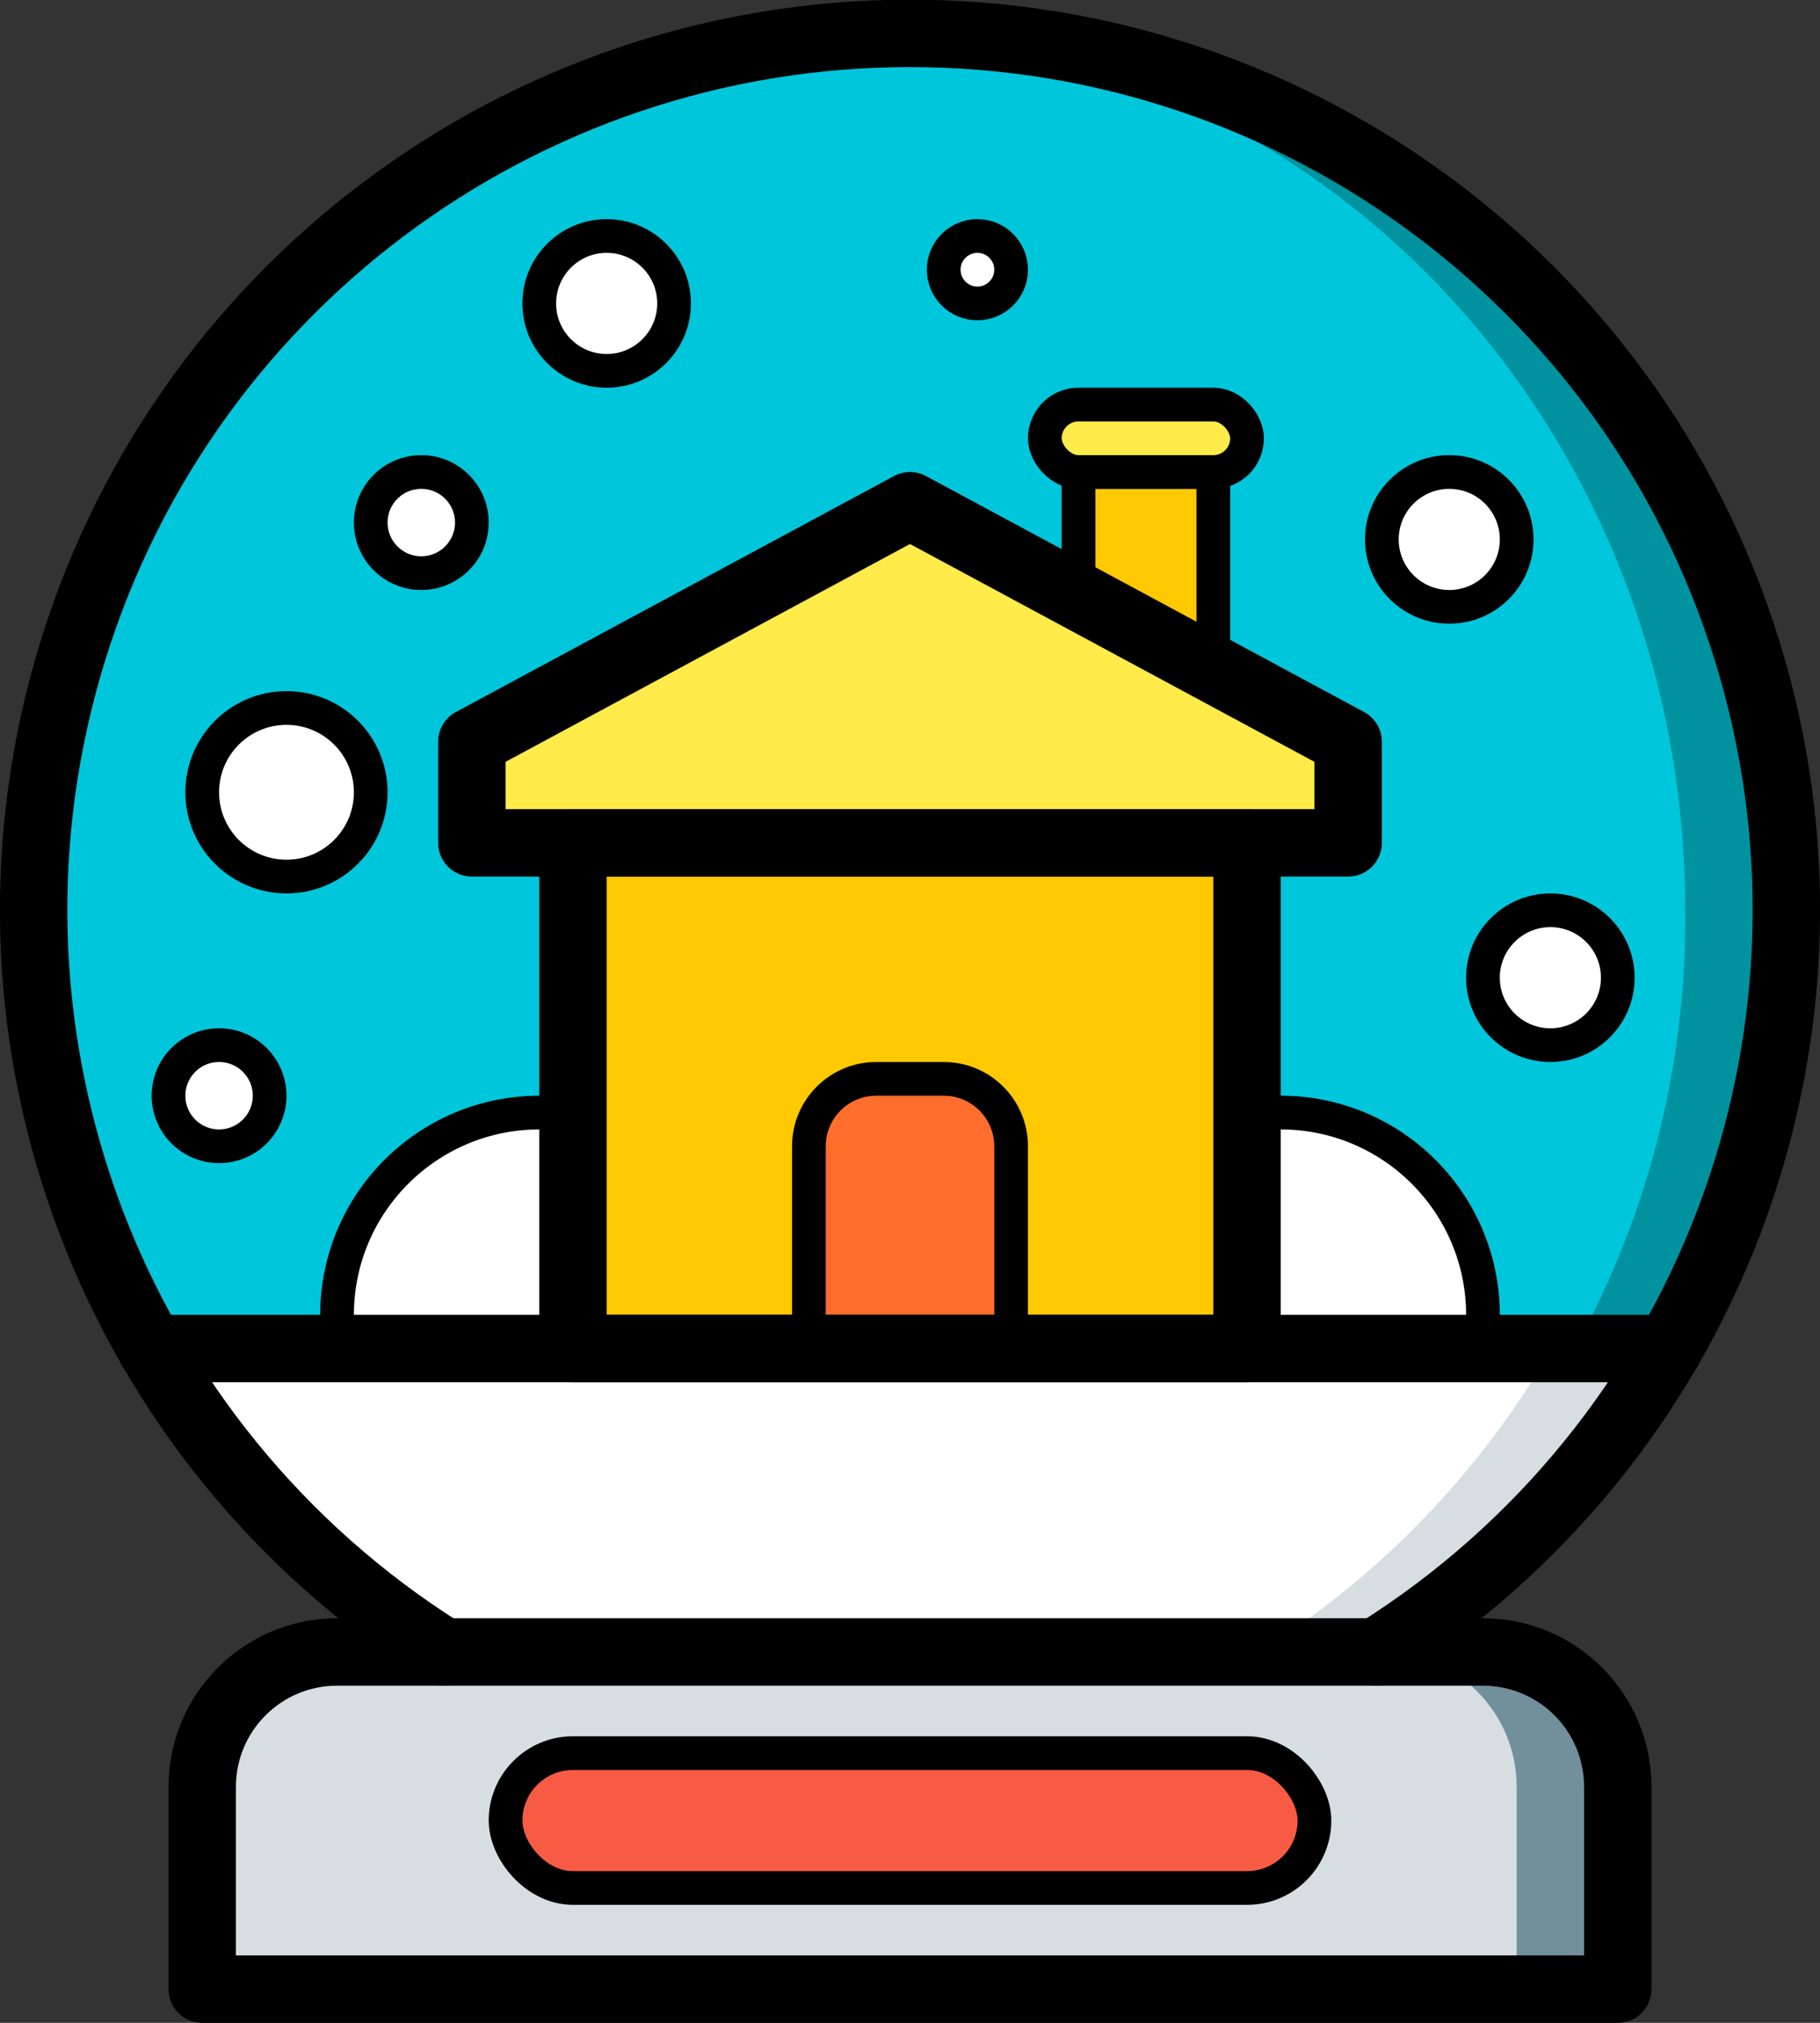 <?xml version="1.0" ?><svg height="60px" version="1.1" viewBox="0 0 54 60" width="54px" xmlns="http://www.w3.org/2000/svg" xmlns:xlink="http://www.w3.org/1999/xlink"><rect x="0" y="0" width="54" height="60" fill="#333333" stroke="none"/><title/><desc/><defs/><g fill="none" fill-rule="evenodd" id="Page-1" stroke="none" stroke-width="1"><g id="017---Snow-Globe"><g id="Colour"><path d="M40.84,49 C50.648,42.833 55.192,30.92 51.983,19.788 C48.774,8.655 38.586,0.99 27,0.99 C15.414,0.99 5.226,8.655 2.017,19.788 C-1.192,30.92 3.352,42.833 13.16,49 L40.84,49 Z" fill="#00939F" id="Shape"/><path d="M38.542,49 C45.793,44.038 50.091,35.786 50,27 C50,12.64 39.032,1 25.5,1 C11.968,1 1,12.64 1,27 C0.909,35.786 5.207,44.038 12.458,49 L38.542,49 Z" fill="#00C6DB" id="Shape"/><path d="M48,53 L48,59 L6,59 L6,53 C6,51.939 6.421,50.921 7.171,50.171 C7.921,49.421 8.939,49 10,49 L13.17,49 L13.17,46 L40.83,46 L40.83,49 L44,49 C45.061,49 46.079,49.421 46.829,50.171 C47.579,50.921 48,51.939 48,53 Z" fill="#728F9C" id="Shape"/><path d="M45,53 L45,59 L6,59 L6,53 C6,51.939 6.421,50.921 7.171,50.171 C7.921,49.421 8.939,49 10,49 L13.17,49 L13.17,46 L37.83,46 L37.83,49 L41,49 C42.061,49 43.079,49.421 43.829,50.171 C44.579,50.921 45,51.939 45,53 Z" fill="#D7DEE2" id="Shape"/><rect fill="#F85B44" fill-rule="nonzero" height="4" id="Rectangle-path" rx="2" width="24" x="15" y="52"/><rect fill="#FFC900" fill-rule="nonzero" height="15" id="Rectangle-path" width="20" x="17" y="25"/><polygon fill="#FFEB49" id="Shape" points="40 25 14 25 14 22 27 15 40 22"/><path d="M26,32 L28,32 C29.105,32 30,32.895 30,34 L30,40 L24,40 L24,34 C24,32.895 24.895,32 26,32 Z" fill="#FF6E2C" fill-rule="nonzero" id="Shape"/><path d="M17,33.09 L17,40 L10.09,40 C10.029,39.67 9.999,39.335 10,39 C10.003,35.687 12.687,33.003 16,33 C16.335,32.999 16.67,33.029 17,33.09 L17,33.09 Z" fill="#FFFFFF" id="Shape"/><path d="M44,39 C44.001,39.335 43.971,39.67 43.91,40 L37,40 L37,33.09 C37.33,33.029 37.665,32.999 38,33 C41.313,33.003 43.997,35.687 44,39 L44,39 Z" fill="#FFFFFF" id="Shape"/><polyline fill="#FFC900" id="Shape" points="32 17.69 32 14 36 14 36 19.85"/><rect fill="#FFEB49" fill-rule="nonzero" height="2" id="Rectangle-path" rx="1" width="6" x="31" y="12"/><circle cx="18" cy="9" fill="#FFFFFF" fill-rule="nonzero" id="Oval" r="2"/><circle cx="29" cy="8" fill="#FFFFFF" fill-rule="nonzero" id="Oval" r="1"/><circle cx="43" cy="16" fill="#FFFFFF" fill-rule="nonzero" id="Oval" r="2"/><circle cx="8.5" cy="23.5" fill="#FFFFFF" fill-rule="nonzero" id="Oval" r="2.5"/><circle cx="12.5" cy="15.5" fill="#FFFFFF" fill-rule="nonzero" id="Oval" r="1.5"/><circle cx="46" cy="29" fill="#FFFFFF" fill-rule="nonzero" id="Oval" r="2"/><circle cx="6.5" cy="32.5" fill="#FFFFFF" fill-rule="nonzero" id="Oval" r="1.5"/><path d="M49.52,40 C47.403,43.662 44.423,46.752 40.84,49 L13.16,49 C9.577,46.752 6.597,43.662 4.48,40 L49.52,40 Z" fill="#D7DEE2" id="Shape"/><path d="M46.04,40 C43.923,43.662 40.943,46.752 37.36,49 L13.16,49 C9.577,46.752 6.597,43.662 4.48,40 L46.04,40 Z" fill="#FFFFFF" id="Shape"/></g><g id="Outline" stroke="#000000" stroke-linecap="round" stroke-linejoin="round"><path d="M40.84,49 C50.648,42.833 55.192,30.92 51.983,19.788 C48.774,8.655 38.586,0.99 27,0.99 C15.414,0.99 5.226,8.655 2.017,19.788 C-1.192,30.92 3.352,42.833 13.16,49" id="Shape" stroke-width="2"/><path d="M10,49 L44,49 C46.209,49 48,50.791 48,53 L48,59 L6,59 L6,53 C6,50.791 7.791,49 10,49 Z" id="Shape" stroke-width="2"/><rect height="4" id="Rectangle-path" rx="2" width="24" x="15" y="52"/><path d="M49.52,40 L4.48,40" id="Shape" stroke-width="2"/><rect height="15" id="Rectangle-path" stroke-width="2" width="20" x="17" y="25"/><polygon id="Shape" points="40 25 14 25 14 22 27 15 40 22" stroke-width="2"/><path d="M26,32 L28,32 C29.105,32 30,32.895 30,34 L30,40 L24,40 L24,34 C24,32.895 24.895,32 26,32 Z" id="Shape"/><path d="M17,33.09 C16.67,33.029 16.335,32.999 16,33 C12.687,33.003 10.003,35.687 10,39 C9.999,39.335 10.029,39.67 10.09,40" id="Shape"/><path d="M43.91,40 C43.971,39.67 44.001,39.335 44,39 C43.997,35.687 41.313,33.003 38,33 C37.665,32.999 37.33,33.029 37,33.09" id="Shape"/><polyline id="Shape" points="32 17.69 32 14 36 14 36 19.85"/><rect height="2" id="Rectangle-path" rx="1" width="6" x="31" y="12"/><circle cx="18" cy="9" id="Oval" r="2"/><circle cx="29" cy="8" id="Oval" r="1"/><circle cx="43" cy="16" id="Oval" r="2"/><circle cx="8.5" cy="23.5" id="Oval" r="2.5"/><circle cx="12.5" cy="15.5" id="Oval" r="1.5"/><circle cx="46" cy="29" id="Oval" r="2"/><circle cx="6.5" cy="32.5" id="Oval" r="1.5"/></g></g></g></svg>